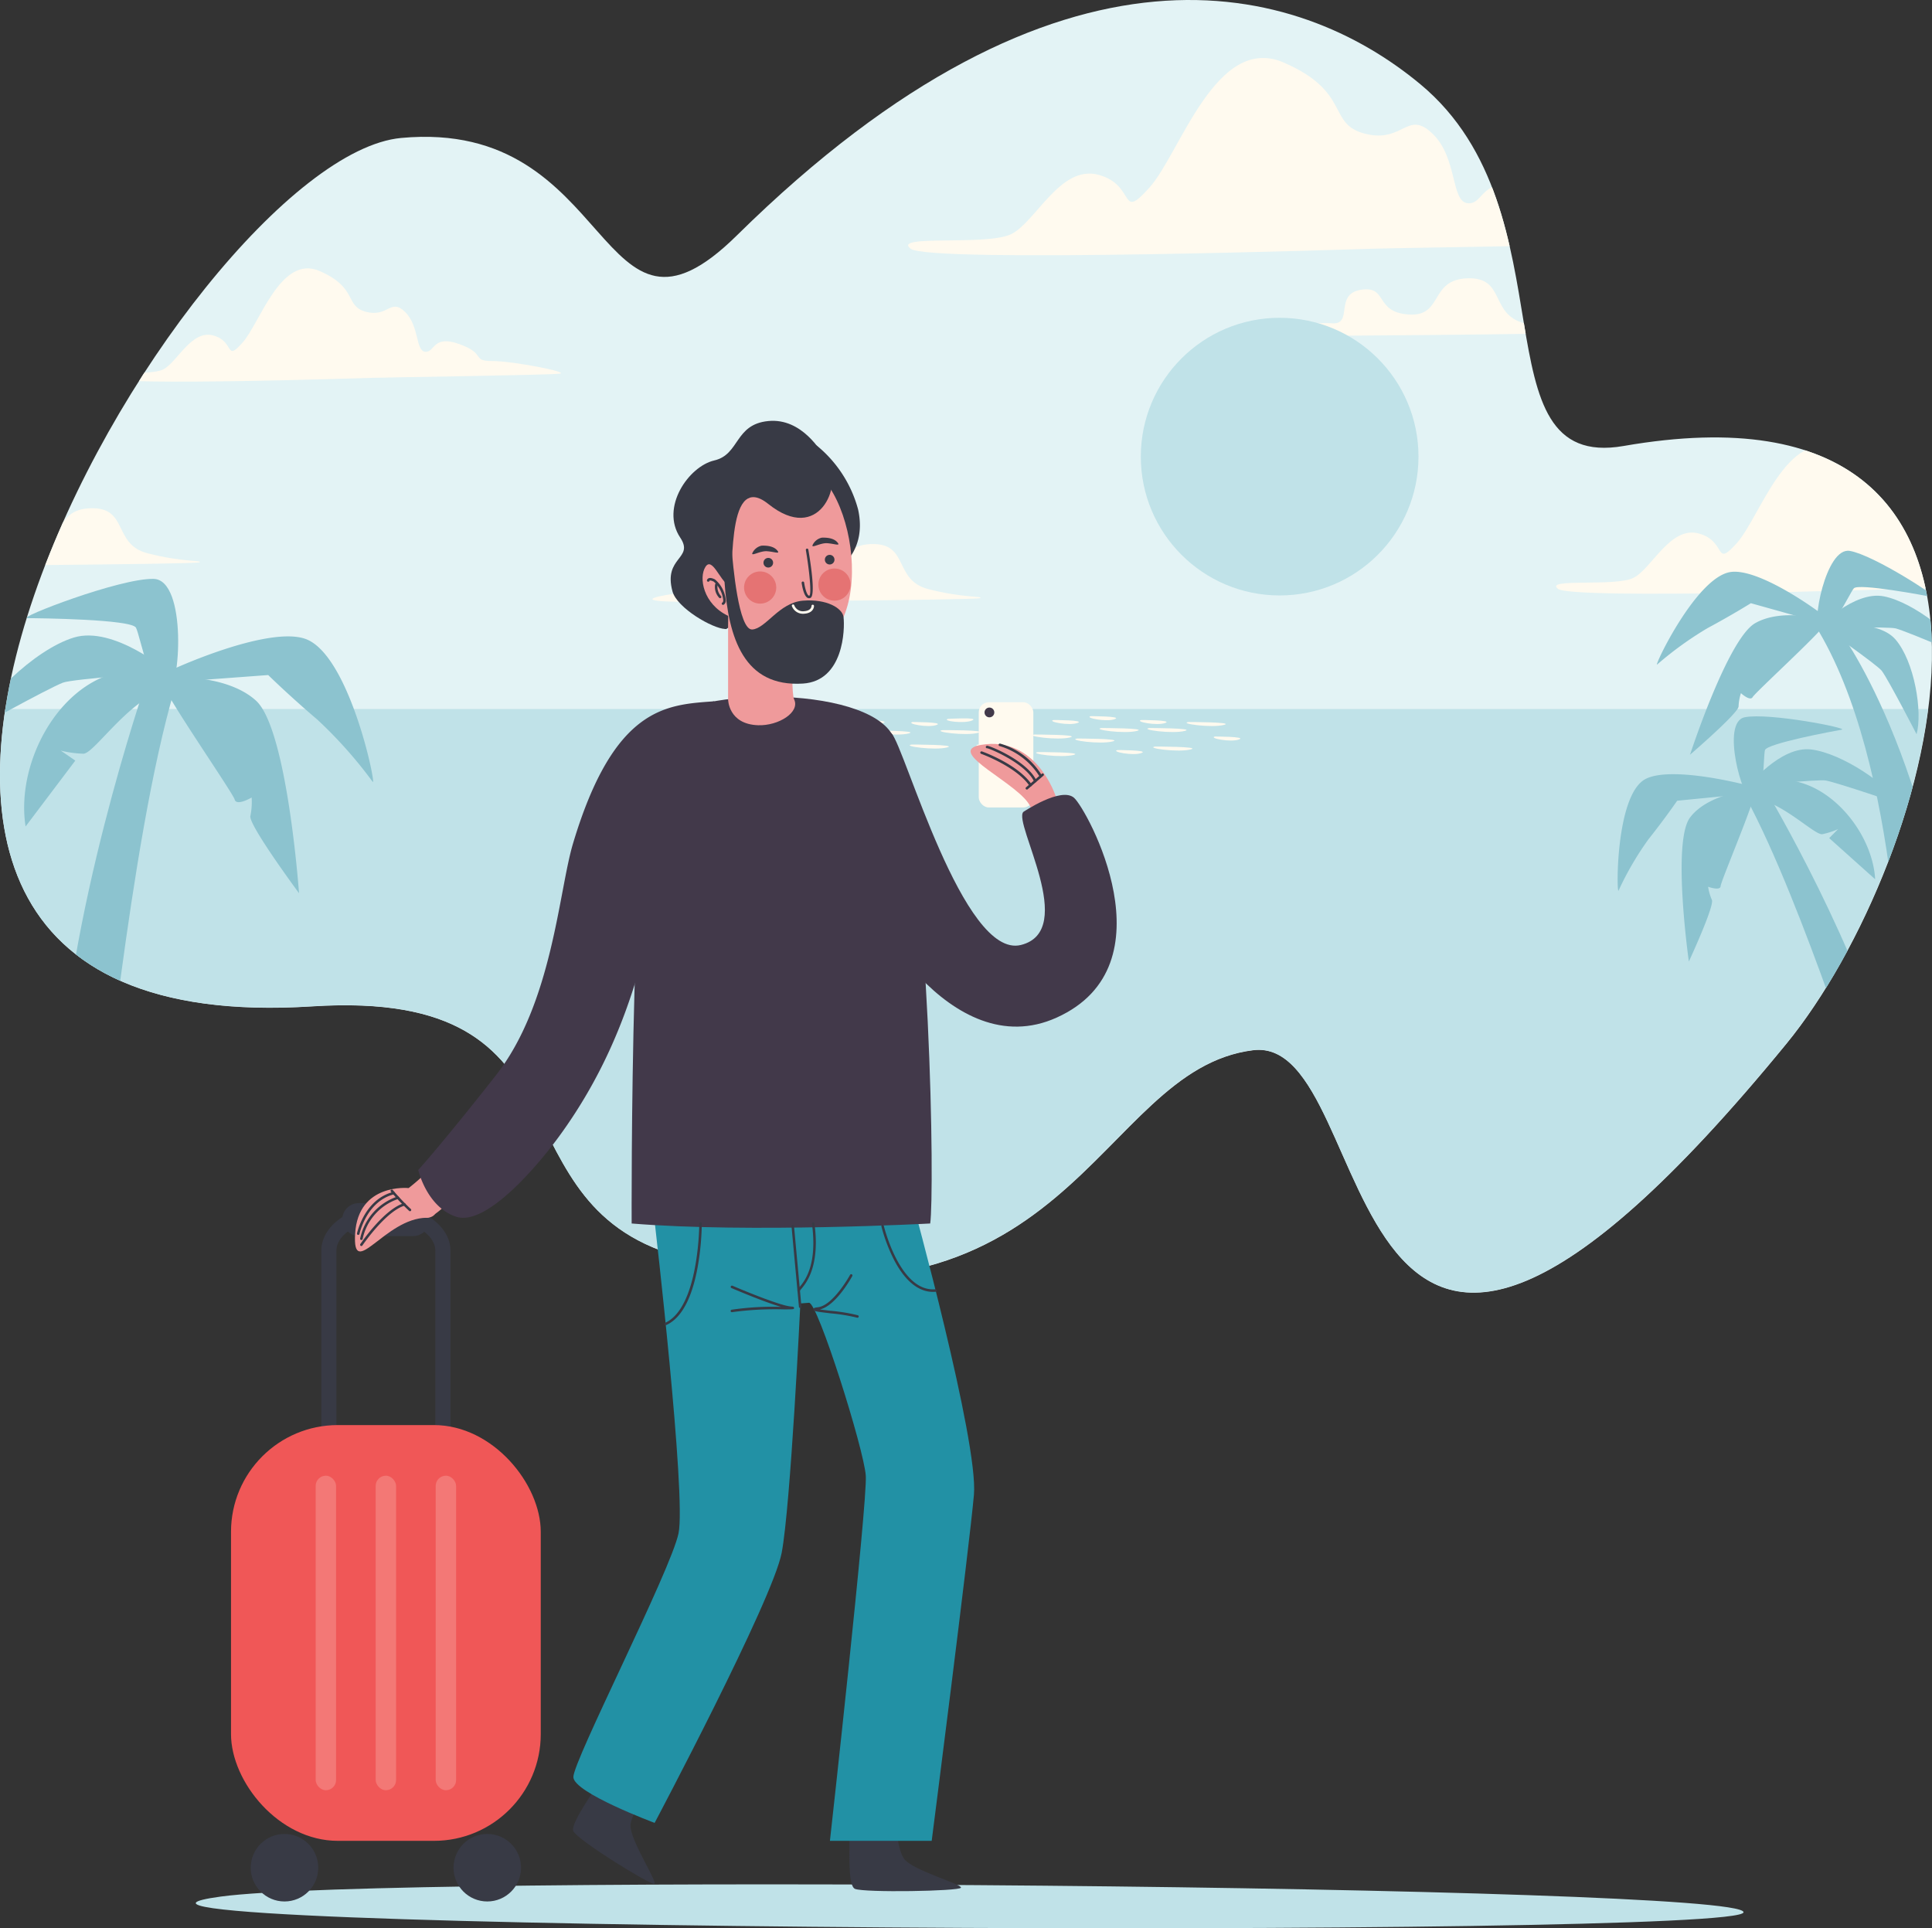 <svg xmlns="http://www.w3.org/2000/svg" xmlns:xlink="http://www.w3.org/1999/xlink" width="217.077" height="216.673" viewBox="0 0 217.077 216.673"><rect x="0" y="0" width="217.077" height="216.673" fill="#333333" stroke="none"/><defs><style>.a{fill:none;}.b{fill:#e3f3f5;}.c{clip-path:url(#a);}.d{fill:#c0e2e8;}.e,.i{fill:#fffaef;}.f{fill:#8cc3cf;}.g{fill:#383a45;}.h{fill:#f05757;}.i,.j{opacity:0.2;}.k{fill:#ef9a9b;}.l{fill:#42394a;}.m{fill:#2291a5;}.n{fill:#e57373;}</style><clipPath id="a"><path class="a" d="M260.348,113.948c-16.744,2.918-5.541-26.258-22.814-40.63C223.809,61.9,197.259,54.264,160.71,90.3c-15.833,15.61-13.38-13.218-37.708-10.96s-82.282,102.2-10.013,97.586c32.642-2.084,19.572,22.724,42.069,28.325,43.387,10.8,45.892-21.194,63.674-23.395,14.941-1.85,7.983,62.705,59.916-.727C295.383,160.683,311.6,105.017,260.348,113.948Z" transform="translate(-77.924 -63.834)"/></clipPath></defs><g transform="translate(-79 -116.827)"><g transform="translate(4.076)"><g transform="translate(74.924 116.827)"><path class="b" d="M260.348,113.941c-16.744,2.918-5.541-26.258-22.814-40.631-13.726-11.42-40.276-19.054-76.825,16.978C144.877,105.9,147.33,77.07,123,79.328s-82.282,102.2-10.013,97.585c32.642-2.084,19.572,22.724,42.069,28.325,43.387,10.8,45.892-21.194,63.674-23.4,14.941-1.85,7.983,62.705,59.916-.727C295.383,160.676,311.6,105.01,260.348,113.941Z" transform="translate(-77.924 -63.827)"/><g transform="translate(0 0.004)"><g class="c"><path class="d" d="M78.486,204.379c-2.978,19.453,4.69,35.3,34.467,33.4,32.642-2.084,19.572,22.724,42.069,28.325,43.387,10.8,45.892-21.194,63.673-23.4,14.941-1.85,7.983,62.705,59.917-.727,7.133-8.712,14.168-23.823,15.928-37.6Z" transform="translate(-77.911 -124.712)"/><path class="e" d="M394.154,168.287s-37.223,1.236-38.827,0,6.417-.206,8.48-1.236,4.125-5.853,7.334-4.986,1.7,3.957,4.29,1.073,5.605-13,11.314-10.518,3.6,5.163,6.834,5.986,3.552-2.059,5.682,0,1.522,5.732,2.973,5.852,1.045-2.556,5.029-1.115,1.68,2.471,4.78,2.471,11.437,1.648,9.9,1.854S396.652,168.209,394.154,168.287Z" transform="translate(-180.276 -102.124)"/><path class="e" d="M198.979,178.165s31.626-.184,32-.418-1.933,0-5.86-1.017-2.088-5.2-6.4-5.055-2.688,4.328-6.593,4.069-2.305-3.264-5.375-2.776-.759,3.994-3.32,3.762S186.939,178.253,198.979,178.165Z" transform="translate(-120.838 -110.545)"/><path class="e" d="M305.2,125.482s31.626-.184,32-.419-1.933,0-5.86-1.016-2.088-5.2-6.4-5.055-2.688,4.328-6.593,4.069-2.305-3.265-5.375-2.776-.759,3.995-3.32,3.763S293.162,125.569,305.2,125.482Z" transform="translate(-160.06 -87.725)"/><path class="e" d="M59.909,171.068s31.627-.184,32-.418-1.933,0-5.86-1.017-2.087-5.2-6.4-5.055-2.688,4.328-6.593,4.069-2.3-3.265-5.375-2.776-.759,3.995-3.32,3.762S47.869,171.155,59.909,171.068Z" transform="translate(-69.487 -107.471)"/><path class="e" d="M291.8,96.756s-49.687,1.65-51.829,0,8.566-.275,11.32-1.65,5.507-7.813,9.79-6.656,2.275,5.281,5.727,1.432,7.482-17.357,15.1-14.04,4.811,6.892,9.123,7.991,4.741-2.749,7.585,0,2.032,7.651,3.967,7.812,1.4-3.414,6.714-1.489,2.243,3.3,6.381,3.3,15.266,2.2,13.22,2.474S295.132,96.652,291.8,96.756Z" transform="translate(-137.654 -68.811)"/><path class="e" d="M126.343,129.333s-28.529.947-29.758,0,4.919-.158,6.5-.947,3.162-4.486,5.621-3.822,1.306,3.032,3.287.822,4.3-9.966,8.672-8.061,2.763,3.957,5.238,4.589,2.722-1.579,4.355,0,1.166,4.393,2.278,4.485.8-1.96,3.855-.855,1.288,1.894,3.664,1.894,8.766,1.263,7.591,1.421S128.257,129.273,126.343,129.333Z" transform="translate(-84.754 -86.875)"/><path class="e" d="M274.005,208.147s5.178,0,4.019.316C276.63,208.842,272.848,208.316,274.005,208.147Z" transform="translate(-150.246 -126.345)"/><path class="e" d="M282.527,208.147s5.178,0,4.019.316C285.152,208.842,281.37,208.316,282.527,208.147Z" transform="translate(-153.392 -126.345)"/><path class="e" d="M289.51,206.956s5.178,0,4.019.316C292.135,207.651,288.353,207.125,289.51,206.956Z" transform="translate(-155.971 -125.829)"/><path class="e" d="M269.68,210.23s5.178,0,4.019.316C272.306,210.925,268.523,210.4,269.68,210.23Z" transform="translate(-148.649 -127.247)"/><path class="e" d="M262.083,209.436s5.178,0,4.019.316C264.708,210.13,260.926,209.6,262.083,209.436Z" transform="translate(-145.843 -126.903)"/><path class="e" d="M252.077,211.42s5.178,0,4.019.316C254.7,212.115,250.92,211.589,252.077,211.42Z" transform="translate(-142.149 -127.762)"/><path class="e" d="M245.679,208.56s5.178-.022,4.02.3C248.308,209.243,244.523,208.734,245.679,208.56Z" transform="translate(-139.786 -126.523)"/><path class="e" d="M233.352,208.648s5.178,0,4.019.316C235.978,209.342,232.2,208.817,233.352,208.648Z" transform="translate(-135.235 -126.562)"/><path class="e" d="M226.879,208.251s3.522,0,2.734.316C228.665,208.945,226.092,208.42,226.879,208.251Z" transform="translate(-132.87 -126.39)"/><path class="e" d="M240.392,206.956s3.522,0,2.734.316C242.177,207.651,239.6,207.125,240.392,206.956Z" transform="translate(-137.859 -125.829)"/><path class="e" d="M272.143,205.8s3.522,0,2.734.316C273.928,206.5,271.355,205.973,272.143,205.8Z" transform="translate(-149.583 -125.33)"/><path class="e" d="M276.893,212.514s3.522,0,2.734.316C278.678,213.209,276.106,212.683,276.893,212.514Z" transform="translate(-151.337 -128.236)"/><path class="e" d="M265.506,206.559s3.522,0,2.734.316C267.291,207.253,264.719,206.728,265.506,206.559Z" transform="translate(-147.133 -125.657)"/><path class="e" d="M257.11,205.8s3.522,0,2.734.316C258.9,206.5,256.323,205.973,257.11,205.8Z" transform="translate(-144.033 -125.33)"/><path class="e" d="M294.268,209.833s3.522,0,2.734.316C296.054,210.528,293.481,210,294.268,209.833Z" transform="translate(-157.753 -127.075)"/><path class="e" d="M281.129,206.559s3.522,0,2.734.316C282.914,207.253,280.341,206.728,281.129,206.559Z" transform="translate(-152.901 -125.657)"/><path class="e" d="M246.718,206.288s3.515-.2,2.75.162C248.548,206.882,245.944,206.5,246.718,206.288Z" transform="translate(-140.198 -125.516)"/><path class="e" d="M230.908,206.559s3.522,0,2.734.316C232.694,207.253,230.121,206.728,230.908,206.559Z" transform="translate(-134.358 -125.657)"/><path class="e" d="M240.189,211.42s5.178,0,4.019.316C242.814,212.115,239.032,211.589,240.189,211.42Z" transform="translate(-137.759 -127.762)"/><path class="e" d="M262.7,212.911s5.178,0,4.019.316C265.322,213.606,261.54,213.08,262.7,212.911Z" transform="translate(-146.07 -128.408)"/><path class="e" d="M283.573,211.817s5.178,0,4.019.316C286.2,212.512,282.416,211.986,283.573,211.817Z" transform="translate(-153.778 -127.934)"/><path class="e" d="M254.646,207.876s5.164-.336,4.034.054C257.321,208.4,253.506,208.12,254.646,207.876Z" transform="translate(-143.1 -126.169)"/><g transform="translate(181.757 61.882)"><path class="f" d="M403.748,258.72c-1.084-1.373-8.23-25.078-14.768-37.212l2.324-.69s10.623,17.831,14.251,32.637Z" transform="translate(-374.537 -193.715)"/><path class="f" d="M411.281,237.455c-.247-4.46-.327-34.082-9.993-49.625l2.438.2s11.131,14.184,14.08,45.815Z" transform="translate(-379.081 -179.426)"/><path class="f" d="M385.709,220.786c.068-.547-5.262.079-7.294,2.825s-.124,16.167-.124,16.167,2.9-6.248,2.587-6.927a5.819,5.819,0,0,1-.424-1.474s1.374.508,1.407-.071S385.532,222.221,385.709,220.786Z" transform="translate(-370.29 -193.623)"/><path class="f" d="M382.849,219.294c.829-.078-10.332-3.246-13.668-1.436s-3.235,12.888-3,12.531a34.4,34.4,0,0,1,3.372-5.787c1.832-2.3,3.216-4.32,3.216-4.32S382.022,219.372,382.849,219.294Z" transform="translate(-366.082 -192.192)"/><path class="f" d="M388.878,215.376c-1.125-.124-3.585-8.895-.883-9.442s11.793,1.239,10.9,1.394-8.424,1.554-8.623,2.3S390.238,215.527,388.878,215.376Z" transform="translate(-373.722 -187.223)"/><path class="f" d="M388.98,220.469s1.709-3.034,6.166-1.722,8.076,6.361,8.325,10.844l-5.164-4.625,1-1.011a8.817,8.817,0,0,1-1.774.57C396.566,224.665,392.319,220.138,388.98,220.469Z" transform="translate(-374.537 -192.676)"/><path class="f" d="M389.343,216.5s3.617-4.556,7.077-4.126,8.524,3.907,9.975,6.133c0,0-6.9-2.361-8.317-2.643C397.227,215.692,389.343,216.5,389.343,216.5Z" transform="translate(-374.671 -190.044)"/><path class="f" d="M394.224,186.717c.305-.477-4.859-1.818-7.943-.031s-7.307,14.774-7.307,14.774,5.443-4.684,5.453-5.42a5.745,5.745,0,0,1,.267-1.5s1.033.959,1.321.44S393.423,187.968,394.224,186.717Z" transform="translate(-370.842 -178.54)"/><path class="f" d="M393.309,183.411c.795.226-8.026-6.688-11.888-6.227s-8.7,10.65-8.323,10.408a39.058,39.058,0,0,1,5.666-4.093c2.7-1.445,4.869-2.8,4.869-2.8S392.516,183.186,393.309,183.411Z" transform="translate(-368.664 -174.805)"/><path class="f" d="M401.9,181.994c-.975-.518.672-9.441,3.392-8.972s10.259,5.373,9.373,5.2-8.412-1.6-8.928-.989S403.085,182.621,401.9,181.994Z" transform="translate(-379.205 -173.005)"/><path class="f" d="M401.754,185.57s4.029-4.267,7.438-3.577,8.129,4.536,9.366,6.864c0,0-6.66-2.874-8.04-3.261C409.685,185.362,401.754,185.57,401.754,185.57Z" transform="translate(-379.254 -176.865)"/><path class="f" d="M402.455,187.808s6.129-.991,8.271,1.489,3.064,8.146,2.372,10.65c0,0-3.106-6.024-3.9-7.112C408.723,192.18,402.455,187.808,402.455,187.808Z" transform="translate(-379.512 -179.332)"/></g><g transform="translate(-3.307 65.043)"><path class="f" d="M92.446,253.155c1.057-2.094,3.788-35.531,9.047-53.319l-3.315-.383s-9.089,26.376-9.675,47.067Z" transform="translate(-78.523 -187.621)"/><path class="f" d="M106.73,198.657c-.249-.717,7.076-1.121,10.592,2.085s4.835,21.639,4.835,21.639-5.7-7.7-5.467-8.68a7.789,7.789,0,0,0,.143-2.075s-1.695,1-1.906.233S107.382,200.539,106.73,198.657Z" transform="translate(-85.251 -187.06)"/><path class="f" d="M103.8,195.35c-1.133.088,12.91-6.76,17.9-5.112s8.059,16.518,7.638,16.095a49.769,49.769,0,0,0-6.191-6.97c-3.118-2.649-5.558-5.039-5.558-5.039S104.935,195.262,103.8,195.35Z" transform="translate(-84.149 -183.519)"/><path class="f" d="M98.471,191.444c1.471-.429,2.236-12.758-1.544-12.861s-15.448,4.411-14.21,4.412,11.739.118,12.223,1.074S96.691,191.963,98.471,191.444Z" transform="translate(-76.353 -178.581)"/><path class="f" d="M99.175,198.66s-3.167-3.667-8.761-.87-8.988,10.408-8.026,16.475l5.585-7.4-1.629-1.122a12.331,12.331,0,0,0,2.541.35C90.219,206.054,94.6,199,99.175,198.66Z" transform="translate(-76.205 -186.446)"/><path class="f" d="M94.955,193.913s-6.162-5.263-10.677-3.879-10.3,7.224-11.6,10.547c0,0,8.573-4.775,10.383-5.481C84.157,194.673,94.955,193.913,94.955,193.913Z" transform="translate(-72.681 -183.441)"/></g></g></g></g><ellipse class="d" cx="15.599" cy="15.599" rx="15.599" ry="15.599" transform="translate(203.105 152.537)"/></g><g transform="translate(4.14)"><path class="d" d="M61.964,437.74c18.931-2.565,170.844-1.277,171.1,1.754S33.345,441.618,61.964,437.74Z" transform="translate(37.699 -107.802)"/><g transform="translate(100.816 252.017)"><path class="g" d="M78.7,328.111a.85.85,0,0,1-.85-.85v-20.41c0-1.858-2.545-3.427-5.556-3.427s-5.556,1.569-5.556,3.427v20.41a.85.85,0,0,1-1.7,0v-20.41c0-2.828,3.255-5.128,7.257-5.128s7.257,2.3,7.257,5.128v20.41A.85.85,0,0,1,78.7,328.111Z" transform="translate(-54.892 -301.496)"/><rect class="g" width="9.807" height="3.708" rx="1.854" transform="translate(12.498 0)"/><g transform="translate(2.216 70.885)"><ellipse class="g" cx="3.793" cy="3.793" rx="3.793" ry="3.793"/><ellipse class="g" cx="3.793" cy="3.793" rx="3.793" ry="3.793" transform="translate(22.785)"/></g><rect class="h" width="34.803" height="46.718" rx="12" transform="translate(0 24.941)"/><rect class="i" width="2.294" height="35.344" rx="1.147" transform="translate(16.254 30.628)"/><g class="j" transform="translate(9.512 30.628)"><rect class="e" width="2.294" height="35.344" rx="1.147"/><rect class="e" width="2.294" height="35.344" rx="1.147" transform="translate(13.486)"/></g></g><g transform="translate(114.741 164.113)"><path class="k" d="M82.344,294.446a24.7,24.7,0,0,0,4.881-5.1s1.973,1.812,2.046,3.061-3.726,5.374-4.895,5.374C83.831,297.781,82.344,294.446,82.344,294.446Z" transform="translate(-76.313 -208.232)"/><path class="k" d="M77.736,298.329s-5.661-.6-6.01,5.119c-.328,5.365,3.331-1.745,8.042-1.784C81.373,301.651,81.558,299.393,77.736,298.329Z" transform="translate(-71.705 -212.115)"/><path class="g" d="M80.947,301.063a.141.141,0,0,1-.1-.04,25.23,25.23,0,0,1-2.064-2.183.142.142,0,0,1,.238-.154,25.943,25.943,0,0,0,2.022,2.134.142.142,0,0,1-.1.244Z" transform="translate(-74.762 -212.249)"/><path class="g" d="M72.872,306.149a.142.142,0,0,1-.117-.221c.108-.16,2.673-3.921,4.9-4.594a.141.141,0,0,1,.082.271c-2.134.644-4.724,4.443-4.75,4.482A.14.14,0,0,1,72.872,306.149Z" transform="translate(-72.149 -213.422)"/><path class="g" d="M72.872,304.9h-.006a.141.141,0,0,1-.135-.139,6.331,6.331,0,0,1,4.19-4.742.141.141,0,1,1,.1.265,6.065,6.065,0,0,0-4.006,4.485A.144.144,0,0,1,72.872,304.9Z" transform="translate(-72.149 -212.852)"/><path class="g" d="M72.249,303.927l-.028,0a.142.142,0,0,1-.111-.168c.008-.038.826-3.836,4.082-4.661a.14.14,0,0,1,.172.1.142.142,0,0,1-.1.172c-3.085.782-3.867,4.407-3.874,4.444A.142.142,0,0,1,72.249,303.927Z" transform="translate(-71.879 -212.453)"/><g transform="translate(7.112 0)"><path class="g" d="M162.476,151.131a13.926,13.926,0,0,1,4.657,7.175c.968,4.353-1.764,6.438-2.207,6.545S159.431,151.857,162.476,151.131Z" transform="translate(-117.715 -148.363)"/><g transform="translate(62.978 31.622)"><rect class="e" width="6.133" height="11.824" rx="1.135"/><ellipse class="l" cx="0.55" cy="0.55" rx="0.55" ry="0.55" transform="translate(0.649 0.597)"/></g><path class="g" d="M169.52,424.436c.365-.081-.353,6.829.727,7.271s11.719.264,11.905-.129-5.239-1.878-6.327-3.178c-.79-.944-.933-3.743-.933-3.743S169.078,424.534,169.52,424.436Z" transform="translate(-121.176 -266.747)"/><path class="g" d="M119.239,412.111c.329.179-4.793,6.733-4.269,7.776s8.7,6.083,9.1,5.909-2.714-4.859-2.679-6.553c.025-1.231,1.757-3.435,1.757-3.435S118.841,411.895,119.239,412.111Z" transform="translate(-97.541 -261.405)"/><path class="m" d="M153.029,300.549s7.5,27.251,6.978,33.206-4.746,38.892-4.746,38.892H143.827s4.235-38.054,4.029-41.031-5.41-19.505-6.381-19.429l-.97.076s-1.088,22.7-2.1,28.021-14.274,30.347-14.274,30.347-9.063-3.374-9.131-5.136,10.929-23.175,11.816-27.4-2.683-35.042-2.683-35.042Z" transform="translate(-97.57 -213.085)"/><path class="k" d="M189.231,215.989s-2.153-6.829-8.381-5.775c-4.324.731,4.559,4.425,5.57,7.025.629,1.617,5.974,20.373-1.731,18.948s-12.844-24.139-14.838-25.973-8.594,4.009-8.594,4.009,7.766,21.085,19.593,24.958S202.1,231.47,189.231,215.989Z" transform="translate(-117.607 -173.801)"/><path class="l" d="M190.44,216.986s4.248-2.865,5.7-1.584,11.09,18.815-1.965,24.7c-11.968,5.4-21.7-12.491-21.729-14.855s1.907-18.4,3.193-17.072c1.479,1.532,8.058,25.375,14.529,23.763S189.259,218.225,190.44,216.986Z" transform="translate(-122.452 -173.04)"/><path class="g" d="M151.612,150.321c-.393-.538-2.544-4.42-6.354-4.048s-3.185,3.759-6.069,4.428-6.083,5.283-3.823,8.673c1.606,2.409-1.937,2.146-.87,6.046.513,1.872,4.521,4.181,5.918,4.217S155.1,155.086,151.612,150.321Z" transform="translate(-105.928 -146.248)"/><path class="l" d="M126.553,260.13s-.218-51.676,3.247-56.091,24.672-4.434,26.378,1.985c3.984,14.987,4.419,50.77,3.919,54.106C160.1,260.13,139.836,261.217,126.553,260.13Z" transform="translate(-102.574 -169.936)"/><path class="k" d="M143.811,177.548s-1.477-4.449-3.4-4.722-1.576,4.65,1.034,6.225S143.811,177.548,143.811,177.548Z" transform="translate(-108.05 -157.756)"/><path class="k" d="M142.845,158.314s-3.776,17.611,8.293,17.609c10.488,0,7.649-19.669,1.381-21.18S143.032,156.35,142.845,158.314Z" transform="translate(-109.39 -149.755)"/><path class="k" d="M153.084,173.972s-.509,13.216,0,14.259c.706,1.445-1.742,2.991-4.047,2.911-3.369-.117-3.369-2.919-3.369-2.919v-17.3S151.236,171.424,153.084,173.972Z" transform="translate(-110.854 -156.936)"/><path class="g" d="M144.169,150.844c.96-.584,6.444-2.454,9.466,1.879,1.588,2.277-1.01,9.056-6.745,4.466-5.116-4.094-3.6,9.579-4.518,9.079s-1.8-3.182-2.545-2.007c-.768,1.207-.253,4.169,2.545,5.5,0,0,.108,1.691-.325,1.471C138.7,169.531,134.158,156.929,144.169,150.844Z" transform="translate(-107.559 -147.847)"/><path class="g" d="M161.082,177.156a.369.369,0,0,1-.179-.048c-.436-.241-.62-1.432-.652-1.668a.142.142,0,0,1,.121-.16.146.146,0,0,1,.159.121c.073.529.278,1.332.508,1.458a.083.083,0,0,0,.083,0c.255-.217-.01-2.825-.4-5.115a.142.142,0,0,1,.116-.164.143.143,0,0,1,.164.116c.265,1.542.821,5.158.242,5.421A.381.381,0,0,1,161.082,177.156Z" transform="translate(-117.171 -157.221)"/><ellipse class="g" cx="0.542" cy="0.542" rx="0.542" ry="0.542" transform="translate(38.789 15.404)"/><ellipse class="g" cx="0.542" cy="0.542" rx="0.542" ry="0.542" transform="translate(45.685 15.06)"/><path class="g" d="M159.568,183.688a1.325,1.325,0,0,1-1.266-.876.142.142,0,0,1,.27-.084,1.035,1.035,0,0,0,1.106.672c.833-.062.833-.565.833-.587a.142.142,0,0,1,.137-.145.15.15,0,0,1,.146.135c0,.008.019.8-1.1.879Q159.632,183.688,159.568,183.688Z" transform="translate(-116.325 -162.007)"/><path class="g" d="M151.513,170.992a1.493,1.493,0,0,0-1.032.811c-.211.452.841-.241,1.629-.186s1.439.325,1.222,0S152.625,170.952,151.513,170.992Z" transform="translate(-112.928 -156.964)"/><path class="g" d="M163.447,169.407a1.493,1.493,0,0,0-1.032.811c-.211.452.842-.241,1.629-.187s1.439.325,1.222,0S164.559,169.367,163.447,169.407Z" transform="translate(-118.097 -156.278)"/><path class="g" d="M153.671,191.764a2,2,0,0,0,0-1.2c-.137-.048-4.426-.336-5.648-2.065S147.642,192.117,153.671,191.764Z" transform="translate(-111.668 -164.399)"/><path class="g" d="M143.284,180.426a.142.142,0,0,1-.063-.269c.077-.038.088-.18.088-.261a3.228,3.228,0,0,0-1.062-2.08c-.339-.17-.453-.128-.472-.117a.154.154,0,0,1-.167.126.144.144,0,0,1-.129-.155.31.31,0,0,1,.163-.222c.166-.088.4-.05.732.114a3.418,3.418,0,0,1,1.219,2.334.514.514,0,0,1-.247.515A.136.136,0,0,1,143.284,180.426Z" transform="translate(-109.04 -159.743)"/><path class="g" d="M143.654,180.136a.14.14,0,0,1-.091-.033,1.777,1.777,0,0,1-.474-1.508.142.142,0,0,1,.283.019,1.515,1.515,0,0,0,.374,1.273.142.142,0,0,1-.091.25Z" transform="translate(-109.735 -160.202)"/><ellipse class="n" cx="1.808" cy="1.808" rx="1.808" ry="1.808" transform="translate(36.609 16.925)"/><ellipse class="n" cx="1.808" cy="1.808" rx="1.808" ry="1.808" transform="translate(44.959 16.594)"/><path class="g" d="M147.693,161.444s-2.5.287-2.128,5.41c.159,2.176.811,9.506,2.338,9.416s3.009-3.018,5.694-3.237,4.443.846,4.565,1.837c.167,1.361.013,7.188-4.565,7.477-6.611.417-8.372-5.095-8.808-11.447S144.217,161.167,147.693,161.444Z" transform="translate(-110.377 -152.823)"/><path class="g" d="M133.19,316.686a.141.141,0,0,1-.058-.27c3.806-1.721,3.834-11.064,3.834-11.159a.142.142,0,0,1,.142-.142h0a.142.142,0,0,1,.142.142,30.471,30.471,0,0,1-.485,5c-.656,3.5-1.839,5.656-3.515,6.414A.141.141,0,0,1,133.19,316.686Z" transform="translate(-105.388 -215.062)"/><path class="g" d="M159.217,314.98a.142.142,0,0,1-.141-.128l-.835-9.051a.143.143,0,0,1,.128-.155.141.141,0,0,1,.154.128l.835,9.051a.141.141,0,0,1-.128.154Z" transform="translate(-116.301 -215.292)"/><path class="g" d="M159.559,312.945a.156.156,0,0,1-.142-.145c-.01-.107.065-.195.214-.372.562-.668,2.056-2.44,1.414-7.152a.141.141,0,0,1,.121-.16.145.145,0,0,1,.16.121c.659,4.837-.949,6.746-1.478,7.373a1.517,1.517,0,0,0-.151.2.127.127,0,0,1-.127.138Z" transform="translate(-116.81 -215.063)"/><path class="g" d="M181.86,313.172c-1.636,0-3.14-1.224-4.364-3.561a18.658,18.658,0,0,1-1.439-3.79.142.142,0,0,1,.1-.171.14.14,0,0,1,.171.105c.018.075,1.834,7.486,5.807,7.12a.145.145,0,0,1,.154.129.142.142,0,0,1-.129.154C182.063,313.167,181.961,313.172,181.86,313.172Z" transform="translate(-124.016 -215.292)"/><path class="g" d="M146.313,320.666a.142.142,0,0,1-.042-.277,31.511,31.511,0,0,1,5.564-.321c-2.02-.591-5.4-2.045-5.578-2.12a.142.142,0,0,1,.112-.26c.052.022,5.214,2.241,6.6,2.34.223.016.335.024.33.168s-.005.15-1.1.154a35.629,35.629,0,0,0-5.84.308A.138.138,0,0,1,146.313,320.666Z" transform="translate(-111.073 -220.504)"/><path class="g" d="M167.526,320.311a.143.143,0,0,1-.048-.009,19.906,19.906,0,0,0-2.991-.487c-1.78-.213-1.924-.246-1.923-.444,0-.167.2-.2.517-.239,1.72-.2,3.593-3.6,3.612-3.636a.142.142,0,1,1,.249.136c-.077.14-1.834,3.331-3.633,3.747.337.05.791.1,1.212.155a19.3,19.3,0,0,1,3.052.5.142.142,0,0,1-.048.275Z" transform="translate(-118.174 -219.527)"/><path class="l" d="M117.514,201.845c-5.272.395-11.233.475-15.872,15.983-1.608,5.375-2.313,17.96-8.67,26.053-6.138,7.813-8.72,10.63-8.72,10.63s.948,4.156,4.255,5.251,8.956-5.447,11.565-9.018c9.607-13.147,9.84-25.561,11.981-28.2a13.026,13.026,0,0,0,2.579-5.705Z" transform="translate(-84.252 -170.33)"/><path class="g" d="M204.783,217.964a.142.142,0,0,1-.092-.249l1.767-1.523a.142.142,0,1,1,.185.215l-1.767,1.523A.14.14,0,0,1,204.783,217.964Z" transform="translate(-136.4 -176.53)"/><path class="g" d="M201.306,215.71a.141.141,0,0,1-.117-.062c-1.494-2.177-5.395-3.584-5.434-3.6a.142.142,0,0,1,.1-.267c.164.058,4.027,1.453,5.572,3.7a.142.142,0,0,1-.117.222Z" transform="translate(-132.51 -174.631)"/><path class="g" d="M202.309,214.768a.141.141,0,0,1-.128-.082c-.95-2.027-4.937-3.7-5.281-3.746a.127.127,0,0,1-.149-.118.152.152,0,0,1,.132-.163h.011c.358,0,4.521,1.725,5.544,3.907a.143.143,0,0,1-.069.189A.141.141,0,0,1,202.309,214.768Z" transform="translate(-132.981 -174.148)"/><path class="g" d="M203.938,213.875a.143.143,0,0,1-.123-.07,7.927,7.927,0,0,0-4.4-3.292.142.142,0,1,1,.072-.274,8.066,8.066,0,0,1,4.576,3.422.142.142,0,0,1-.05.194A.146.146,0,0,1,203.938,213.875Z" transform="translate(-134.089 -173.965)"/><path class="e" d="M159.568,183.688a1.325,1.325,0,0,1-1.266-.876.142.142,0,0,1,.27-.084,1.035,1.035,0,0,0,1.106.672c.833-.062.833-.565.833-.587a.142.142,0,0,1,.137-.145.15.15,0,0,1,.146.135c0,.008.019.8-1.1.879Q159.632,183.688,159.568,183.688Z" transform="translate(-116.325 -162.007)"/></g></g></g></g></svg>